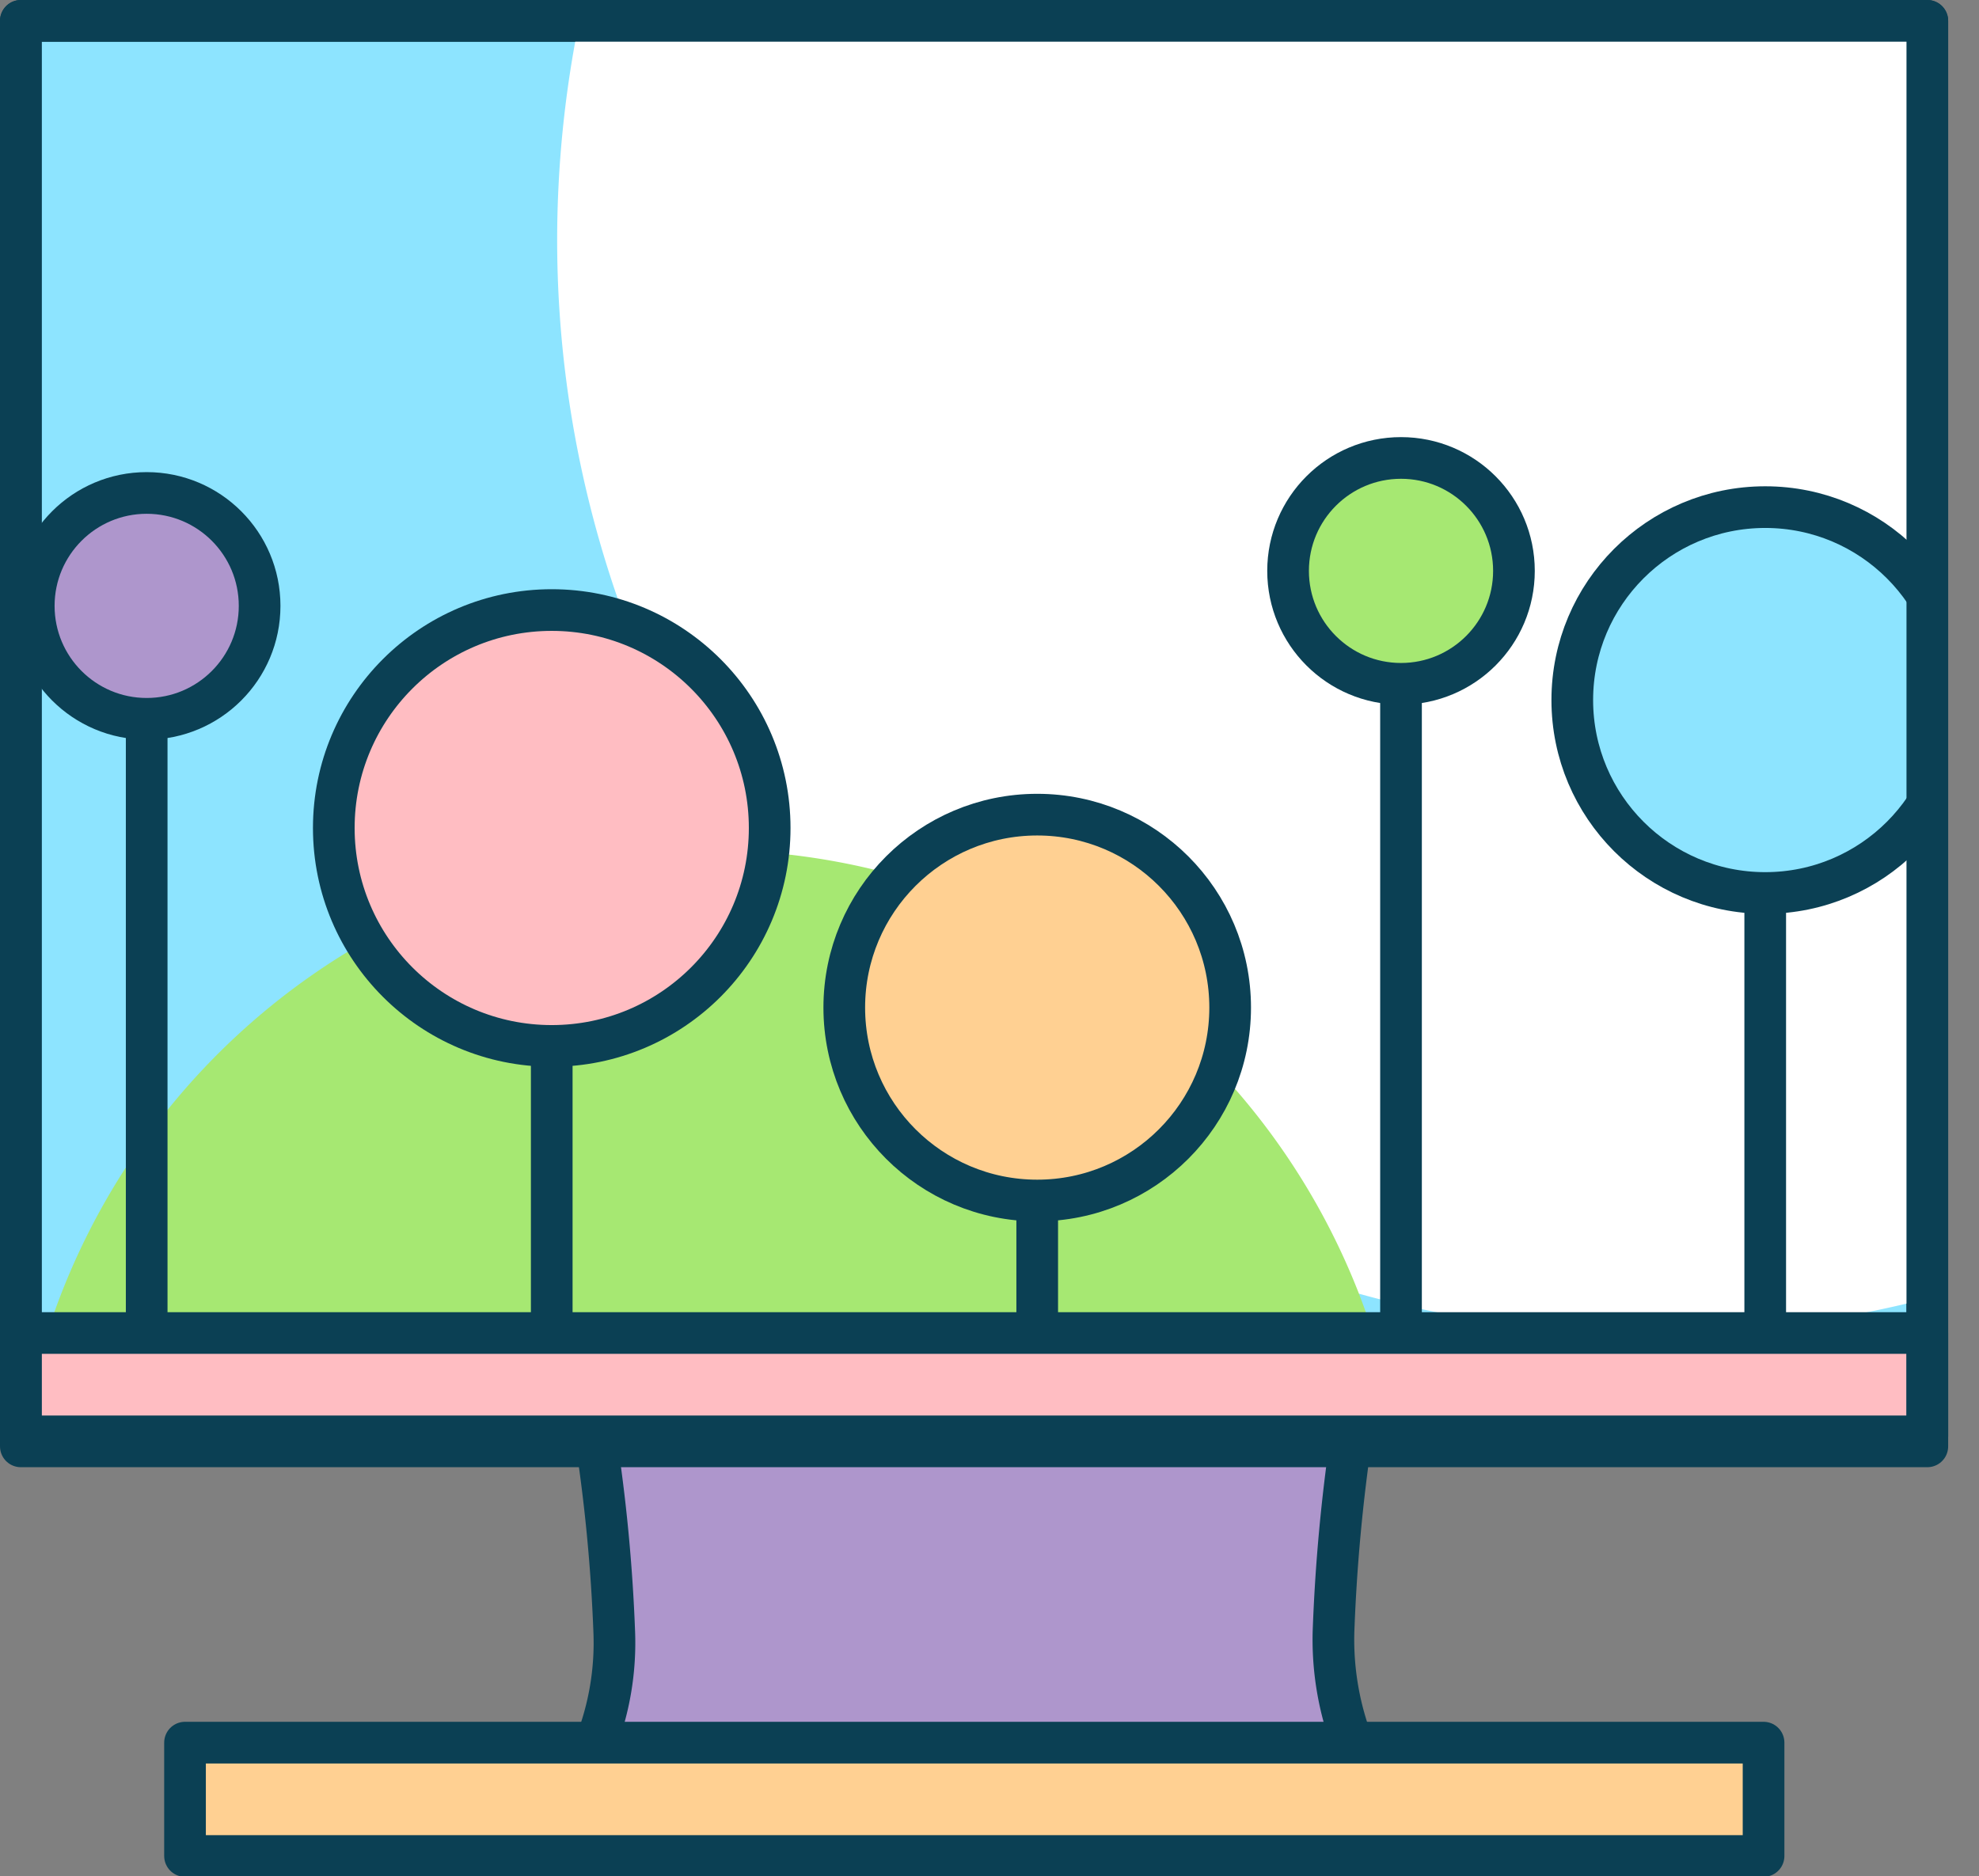 <svg xmlns="http://www.w3.org/2000/svg" xmlns:xlink="http://www.w3.org/1999/xlink" viewBox="0 0 47.49 45.03"><rect x="0" y="0" width="47.49" height="45.03" fill="#808080" stroke="none"/><defs><style>.cls-1,.cls-11{fill:none;}.cls-2{fill:#8de4ff;}.cls-10,.cls-11,.cls-2,.cls-5,.cls-6,.cls-8,.cls-9{stroke:#0b4054;stroke-linecap:round;stroke-linejoin:round;}.cls-3{fill:#fff;}.cls-4,.cls-9{fill:#a6e872;}.cls-5{fill:#ae96cc;}.cls-6{fill:#ffd092;}.cls-7{clip-path:url(#clip-path);}.cls-8{fill:#66d4ff;}.cls-10{fill:#ffbdc2;}</style><clipPath id="clip-path"><rect class="cls-1" x="0.5" y="0.5" width="45.75" height="33.97"/></clipPath></defs><title>tv</title><g id="Layer_2" data-name="Layer 2"><g id="Layer_1-2" data-name="Layer 1"><g id="tv"><rect class="cls-2" x="0.5" y="0.5" width="45.75" height="33.97"/><path class="cls-3" d="M13.37,5.74A26.25,26.25,0,0,0,39.62,32a26.36,26.36,0,0,0,6.63-.84V.5H13.9A26.61,26.61,0,0,0,13.37,5.74Z"/><path class="cls-4" d="M.54,34.47h33a16.71,16.71,0,0,0-33,0Z"/><path class="cls-5" d="M32,39.16a42.46,42.46,0,0,1,.43-4.69H14.29a40.63,40.63,0,0,1,.45,4.69,6.68,6.68,0,0,1-.45,2.69H32.46A7,7,0,0,1,32,39.16Z"/><rect class="cls-6" x="4.44" y="41.82" width="37.88" height="2.72"/><g class="cls-7"><line class="cls-8" x1="42.36" y1="35.34" x2="42.36" y2="15.18"/><circle class="cls-2" cx="42.36" cy="16.8" r="4.63"/><line class="cls-8" x1="24.89" y1="42.71" x2="24.89" y2="22.55"/><circle class="cls-6" cx="24.89" cy="24.18" r="4.63"/><line class="cls-8" x1="3.52" y1="34.44" x2="3.52" y2="13.59"/><circle class="cls-5" cx="3.52" cy="14.54" r="2.71"/><line class="cls-8" x1="33.62" y1="34.44" x2="33.62" y2="12.76"/><circle class="cls-9" cx="33.62" cy="13.7" r="2.71"/><line class="cls-8" x1="13.24" y1="40.82" x2="13.24" y2="18.04"/><circle class="cls-10" cx="13.24" cy="19.87" r="5.23"/></g><rect class="cls-10" x="0.5" y="31.99" width="45.75" height="2.72"/><rect class="cls-11" x="0.5" y="0.5" width="45.75" height="33.97"/></g></g></g></svg>